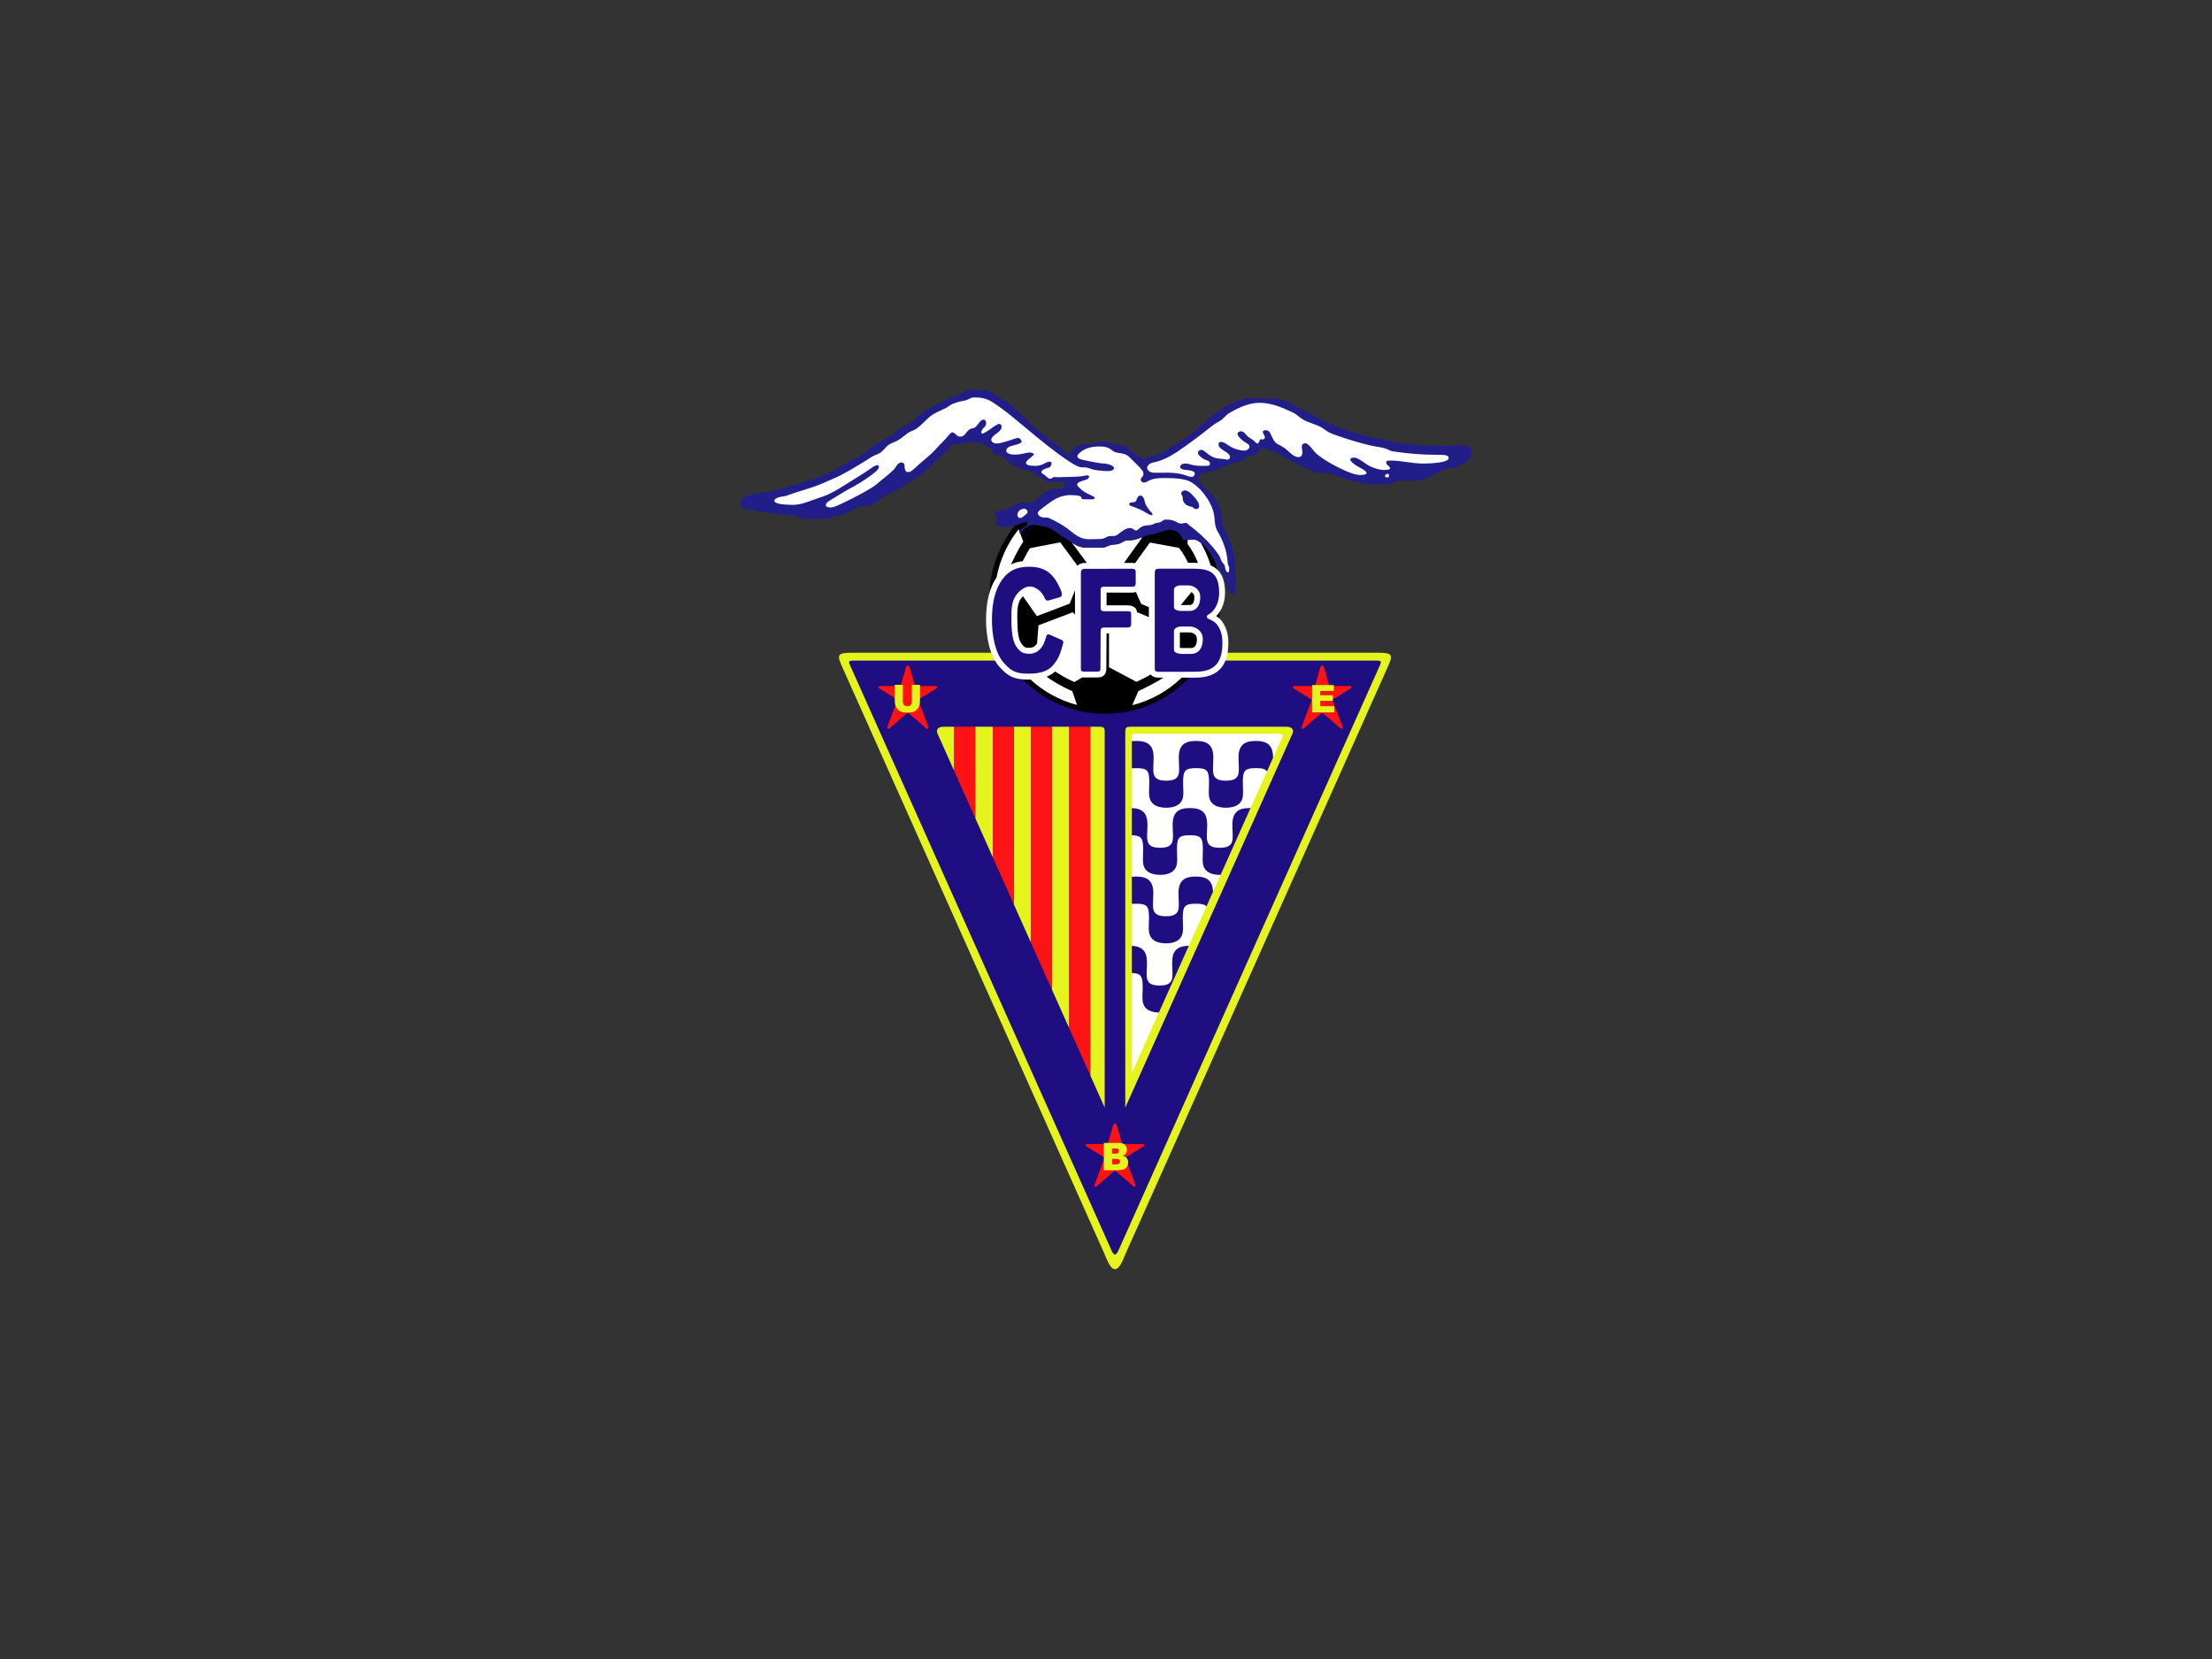<?xml version="1.0" encoding="UTF-8"?>
<svg xmlns="http://www.w3.org/2000/svg" xmlns:xlink="http://www.w3.org/1999/xlink" width="800pt" height="600pt" viewBox="0 0 800 600" version="1.1">
<rect x="0" y="0" width="800" height="600" fill="#333333" stroke="none"/>
<g id="surface1">
<path style=" stroke:none;fill-rule:nonzero;fill:rgb(90.234%,95.702%,11.401%);fill-opacity:1;" d="M 497.785 236.07 L 497.785 236.059 C 503.992 236.059 503.941 236.734 501.648 241.785 L 407.094 453.406 C 406.398 454.961 405.105 458.965 403.254 459.02 C 401.398 458.965 400.105 454.961 399.414 453.406 L 304.855 241.785 C 302.562 236.734 302.512 236.059 308.719 236.059 L 308.719 236.07 "/>
<path style=" stroke:none;fill-rule:nonzero;fill:rgb(12.206%,5.499%,50.584%);fill-opacity:1;" d="M 403.254 453.719 C 402.773 453.703 402.266 452.836 402.008 452.25 L 307.449 240.629 C 306.867 239.324 306.852 238.906 308.719 238.906 L 497.785 238.906 C 499.652 238.906 499.641 239.324 499.059 240.629 L 404.5 452.25 C 404.238 452.836 403.73 453.703 403.254 453.719 "/>
<path style=" stroke:none;fill-rule:nonzero;fill:rgb(0%,0%,0%);fill-opacity:1;" d="M 399.676 174.414 C 411.227 174.414 421.691 179.105 429.27 186.688 C 436.844 194.27 441.527 204.734 441.527 216.289 C 441.527 227.844 436.844 238.312 429.27 245.891 C 421.691 253.469 411.227 258.16 399.676 258.16 C 388.125 258.16 377.66 253.469 370.082 245.891 C 362.508 238.312 357.82 227.844 357.82 216.289 C 357.82 204.734 362.508 194.27 370.082 186.688 C 377.66 179.105 388.125 174.414 399.676 174.414 "/>
<path style=" stroke:none;fill-rule:nonzero;fill:rgb(100%,100%,100%);fill-opacity:1;" d="M 432.887 231.184 C 432.883 232.305 432.652 233.184 432.219 233.73 C 431.902 234.133 431.398 234.363 430.719 234.363 L 430.719 234.371 L 430.699 234.371 C 430.574 234.367 430.074 234.367 429.504 234.367 C 425.387 234.363 429.262 234.355 427.43 234.355 C 427.223 234.355 426.953 234.344 426.715 234.301 L 426.715 228.766 C 426.801 228.734 426.879 228.723 426.934 228.723 L 426.934 228.711 L 430.289 228.711 L 430.289 228.723 C 430.879 228.723 431.551 228.934 432.078 229.363 C 432.543 229.742 432.879 230.328 432.879 231.137 L 432.887 231.137 Z M 411.371 221.43 L 411.223 221.773 C 411.203 220.684 410.98 219.965 409.801 219.344 C 409.195 219.023 408.449 218.926 407.207 218.926 L 400.367 218.922 L 400.367 218.914 C 400.344 218.914 400.285 218.918 400.199 218.922 L 400.199 214.324 L 409.234 214.328 C 409.871 214.328 410.391 214.262 410.836 214.117 L 412.695 218.355 L 412.684 218.387 L 415.504 219.582 L 415.504 223.184 Z M 387.98 221.441 L 375.582 226.152 L 375.062 232.738 C 374.938 232.906 374.805 233.078 374.641 233.262 C 374.305 233.645 373.945 233.902 373.562 234.062 C 373.168 234.23 372.711 234.301 372.195 234.301 C 371.5 234.301 370.992 234.215 370.609 234.004 C 370.188 233.766 369.777 233.316 369.305 232.609 C 368.816 231.871 368.484 230.812 368.266 229.438 C 368.02 227.914 367.926 226.004 367.926 223.727 L 367.918 223.727 L 367.918 223.43 C 367.914 220.992 367.91 218.148 369.336 216.363 C 369.531 216.121 369.746 215.875 369.973 215.641 L 375.004 222.828 L 386.859 218.324 L 388.777 213.504 L 388.777 222.281 Z M 429.785 213.84 L 429.785 213.852 Z M 431.273 214.398 C 431.676 214.734 431.965 215.25 431.965 215.957 L 431.953 215.957 L 431.965 215.957 L 431.965 216 C 431.957 217.023 431.762 217.816 431.387 218.305 C 431.133 218.629 430.727 218.816 430.176 218.816 L 430.176 218.824 L 430.148 218.824 C 430.023 218.824 429.578 218.824 429.07 218.82 L 427.18 218.82 L 427.18 218.812 C 427.141 218.812 427.094 218.809 427.051 218.809 L 430.891 214.145 C 431.023 214.215 431.152 214.301 431.273 214.398 M 443.824 228.75 C 443.535 227.609 443.094 226.543 442.504 225.555 C 441.867 224.484 441.172 223.75 440.332 223.145 C 440.172 223.027 440.008 222.922 439.84 222.816 C 440.613 222.062 441.234 221.184 441.719 220.238 C 442.66 218.395 443.062 216.289 443.055 214.359 C 443.035 210.086 441.969 207.398 439.895 205.699 C 439.285 205.203 438.605 204.82 437.867 204.512 C 436.977 201.621 435.77 198.867 434.281 196.297 C 433.914 196.016 433.531 195.754 433.133 195.52 C 432.055 194.895 430.875 195.145 429.527 195.281 L 429.477 196.707 C 430.234 197.719 430.93 198.797 431.559 199.934 C 432.191 201.078 432.762 202.297 433.273 203.586 C 432.738 203.555 432.191 203.535 431.617 203.535 L 429.656 203.535 C 429.344 202.844 429.008 202.176 428.652 201.531 C 427.977 200.309 427.227 199.18 426.406 198.145 L 415.879 196.207 L 410.5 203.699 C 410.16 203.621 409.777 203.574 409.336 203.574 L 406.512 203.578 L 413.078 194.43 L 413.043 194.293 C 411.492 194.879 410.027 195.469 408.297 195.406 C 405.828 195.316 406.102 196.836 402.875 196.938 C 400.953 197 400.105 198.02 398.82 198.02 C 393.887 198.012 393.07 198.266 391.262 197.906 C 390.074 197.672 389.133 197.18 387.637 196.238 L 393.059 203.578 L 392.57 203.578 C 391.219 203.582 390.336 203.926 389.703 204.613 L 383.449 196.141 L 372.469 198.266 C 371.613 199.672 370.82 201.102 370.078 202.562 C 370.008 202.695 369.945 202.828 369.879 202.961 C 368.438 203.129 367.098 203.469 365.84 204.039 C 365.773 204.07 365.711 204.105 365.641 204.137 C 366.109 203.098 366.602 202.07 367.117 201.055 C 368.008 199.309 368.988 197.57 370.074 195.836 L 368.938 192.828 C 368.758 192.852 368.711 192.66 368.77 192.391 L 368.402 191.41 C 364.445 196.383 361.652 202.316 360.422 208.805 C 359.184 210.637 358.25 212.781 357.617 215.238 C 356.945 217.871 356.613 220.832 356.613 224.109 C 356.613 227.156 356.938 230.746 357.859 234.051 C 358.621 236.789 359.801 239.344 361.551 241.273 C 363.234 243.129 364.613 244.242 366.277 244.922 C 367.93 245.59 369.68 245.77 372.145 245.77 C 372.332 245.77 372.512 245.766 372.691 245.762 C 377.398 250.078 383.145 253.285 389.512 254.957 L 387.797 249.949 C 386.094 249.242 384.316 248.348 382.566 247.336 C 381.176 246.535 379.812 245.656 378.508 244.746 C 379.699 244.277 380.723 243.652 381.609 242.855 C 382.465 243.418 383.336 243.961 384.215 244.469 C 385.66 245.305 387.121 246.051 388.547 246.664 L 391.41 245.008 C 391.637 245.02 391.875 245.027 392.141 245.027 L 392.141 245.02 L 396.785 245.02 L 396.785 245.027 C 398.125 245.027 398.898 244.762 399.547 243.871 C 400.094 243.121 400.113 242.488 400.121 241.469 L 400.191 229.074 L 401.086 229.078 L 401.086 241.32 L 411.023 246.598 C 412.504 245.906 413.969 245.168 415.418 244.379 C 415.676 244.238 415.93 244.094 416.188 243.949 C 416.234 244.008 416.277 244.062 416.328 244.117 C 416.977 244.805 417.801 245.086 419.086 245.086 L 420.797 245.086 C 419.551 245.852 418.285 246.59 417 247.285 C 415.262 248.23 413.496 249.113 411.707 249.93 L 409.496 255.047 C 416.332 253.316 422.465 249.828 427.387 245.086 L 432.266 245.086 C 436.637 245.082 439.617 243.914 441.578 241.637 C 443.484 239.422 444.246 236.305 444.246 232.309 C 444.246 231.055 444.105 229.867 443.824 228.75 "/>
<path style=" stroke:none;fill-rule:nonzero;fill:rgb(13.306%,11.792%,53.709%);fill-opacity:1;" d="M 381.406 160.441 C 378.926 158.562 375.883 156.074 373.277 153.832 C 371.523 152.316 370.523 150.902 369.516 150.012 C 368.012 148.684 366.352 147.039 364.906 145.883 C 363.512 144.758 361.688 143.867 360.254 143.105 C 359.348 142.621 358.516 141.812 357.648 141.383 C 356.961 141.039 355.73 141.004 353.93 141 C 352.832 140.996 351.414 140.949 350.086 141.008 C 348.992 141.055 347.715 142.965 346.285 143.078 C 345.273 143.16 343.75 143.66 342.719 144.227 C 340.062 145.684 337.797 146.832 335.719 147.871 C 331.711 149.875 330.914 152.645 327.215 153.957 C 325.199 154.672 323.816 156.559 322.66 157.352 C 321.395 158.223 320.551 158.348 318.062 160.047 C 318 160.086 316.547 160.469 315.086 161.48 C 314.18 162.109 314.168 162.816 313.031 163.641 C 311.324 164.879 309.277 165.68 307.801 166.504 C 305.715 167.664 304.203 168.746 301.59 170.191 C 299.109 171.555 296.266 172.699 292.672 173.695 C 289.07 174.688 284.195 176.902 275.656 178.191 C 274.09 178.43 271.059 178.594 268.777 180.051 C 267.695 180.742 267.34 182.672 268.598 183.75 C 269.039 184.133 269.324 184.359 271.344 184.336 C 273.746 184.312 273.918 185.188 276.828 185.336 C 279.781 185.484 281.695 186.246 285.844 186.328 C 288.23 186.375 289.023 187.719 292.363 187.641 C 295.164 187.574 298.539 187.844 300.867 187.195 C 303.031 186.598 304.965 186.156 306.613 185.383 C 308.367 184.562 310.797 183.055 311.547 183.043 C 311.66 183.043 312.129 183.238 312.555 183.238 C 315.156 183.238 317.078 181.316 319.758 179.516 C 321.543 178.312 324.086 177.574 325.957 176.328 C 328.977 174.316 331.254 173.184 333.719 171.105 C 334.738 170.246 336.09 169.328 336.848 168.41 C 338.621 166.273 340.551 164.629 342.164 163.281 C 343.828 161.895 342.887 160.586 344.879 160.586 C 345.555 160.586 345.633 160.898 346.262 160.887 C 347.633 160.859 348.258 159.938 350.109 159.938 C 353.004 159.934 355.625 160.062 357.297 161.656 C 357.926 162.258 358.707 161.516 358.883 162.988 C 358.898 163.121 358.93 163.605 359.5 164.105 C 360.113 164.648 361.492 164.203 362.977 165.547 C 365.266 167.613 368.793 169.742 370.68 170.02 C 372.582 170.297 373.035 170.332 375.016 172.051 C 375.711 172.656 376.703 172.391 377.695 173.586 C 378.82 174.941 380.086 174.23 383.078 174.328 C 383.902 174.355 385.266 174.145 385.18 175.027 C 385.145 175.379 385.012 176.633 382.484 176.707 C 380.477 176.766 379.609 176.945 377.84 178.219 C 377.082 178.766 376.223 179.48 375.516 180.07 C 374.078 181.262 373.043 182.004 371.957 182.027 C 371.41 182.035 370.656 181.699 370.098 181.695 C 367.59 181.68 363.672 184.781 361.953 184.781 C 359.848 184.781 359.766 185.508 359.766 185.738 C 359.762 186.227 360.52 186.348 360.52 187.18 C 360.52 187.785 360.047 188.082 360.039 188.57 C 360.012 190.105 361.434 190.59 363.062 190.59 C 365.094 190.59 366.754 190.262 368.863 189.449 C 370.129 188.965 370.879 188.621 371.223 188.707 C 371.625 188.805 371.688 189.543 371.168 190.164 C 370.836 190.559 370.133 190.754 369.543 191.199 C 368.523 191.973 368.316 193.961 369.91 191.973 C 370.285 191.508 371.188 190.699 371.672 190.438 C 373.207 189.598 374.41 189.812 376.996 190.281 C 380.781 190.969 381.996 192.641 383.633 193.672 C 387.969 196.398 389.273 197.516 391.262 197.906 C 393.07 198.266 393.887 198.008 398.82 198.02 C 400.105 198.02 400.953 197 402.875 196.938 C 406.102 196.836 405.828 195.316 408.297 195.406 C 411.184 195.508 413.34 193.797 416.367 193.324 C 419.223 192.875 421.281 191.617 422.766 191.617 C 427.656 191.613 426.863 195.395 428.66 195.34 C 430.383 195.289 431.828 194.762 433.133 195.523 C 435.422 196.855 437.09 198.969 438.676 201.941 C 440.168 204.73 441.684 206.816 443.059 209.824 C 443.641 211.105 444.086 213.117 444.508 213.75 C 445.559 215.316 446.336 215.406 446.688 213.934 C 447.113 212.156 446.781 208.668 446.781 205.762 C 446.781 200.902 445.688 196.633 442.289 190.121 C 441.613 188.82 441.879 187.664 441.781 186.191 C 441.699 184.969 441 183.484 440.645 182.527 C 439.527 179.523 436.035 176.578 434.355 174.926 C 433.895 174.469 433.406 174.078 433.418 173.395 C 433.445 171.664 435.047 170.969 437.016 170.715 C 438.727 170.496 439.973 170.004 441.109 169.547 C 442.055 169.172 443.469 168.34 445.031 167.816 C 446.102 167.453 447.254 167.445 448.32 167.008 C 449.43 166.547 450.277 165.66 451.156 165.191 C 451.844 164.824 452.762 164.973 453.258 164.77 C 455.863 163.691 455.066 162.176 456.941 162.113 C 458.805 162.051 458.094 162.965 459.281 163.129 C 459.762 163.195 460.07 162.934 460.602 162.934 C 461.5 162.934 462.098 164.43 462.914 164.656 C 464.121 164.992 467.641 167.402 471.141 168.91 C 474.465 170.344 475.602 171.062 478.074 171.062 C 481.324 171.062 483.523 172.355 487.164 173.363 C 489.93 174.133 493.547 175.203 498.055 175.316 C 505.965 175.508 501.781 173.676 509.117 173.848 C 513.176 173.941 515.586 173.809 520.406 170.684 C 523.715 168.539 525.434 169.664 527.008 168.797 C 530.406 166.922 532.191 166.656 532.199 163.359 C 532.203 162.297 532.43 161.02 528.043 161.156 C 521.652 161.359 513.465 161.301 506.816 160.375 C 504.148 160 501.852 159.176 499.426 158.797 C 493.523 157.875 488.672 156.27 483.91 154.316 C 482.355 153.68 480.531 153.18 479.121 152.523 C 477.062 151.562 475.785 150.449 473.574 149.344 C 471.715 148.414 469.191 147.223 467.223 146.199 C 465.508 145.309 464.23 144.234 461.012 144.176 C 459.027 144.137 454.332 143.957 451.465 143.996 C 448.281 144.043 446.566 145.789 444.309 146.367 C 443.301 146.625 442.129 147.816 440.977 148.539 C 439.031 149.758 436.766 151.91 434.535 153.809 C 431.613 156.301 429.199 158.375 425.273 160.578 C 422.633 162.059 419.195 164.797 417.383 164.941 C 415.961 165.055 414.824 165.844 413.691 165.824 C 412.594 165.805 412.109 165.258 410.07 164.02 C 408.195 162.883 408.277 161.098 405.641 161.059 C 402.559 161.012 401.805 159.652 398.473 159.652 C 397.051 159.652 395.988 160.711 393.777 160.59 C 391.711 160.473 389.273 160.551 387.41 163.457 C 386.652 164.637 385.719 164.137 384.723 163.23 C 384.141 162.703 383.949 162.066 383.402 161.605 C 382.891 161.172 382.023 160.91 381.406 160.441 "/>
<path style=" stroke:none;fill-rule:nonzero;fill:rgb(100%,100%,100%);fill-opacity:1;" d="M 433.191 183.988 L 433.258 183.957 C 433.594 183.777 433.695 183.383 433.68 182.957 C 433.664 182.586 433.555 182.18 433.445 181.914 C 433.422 181.852 433.395 181.797 433.367 181.746 C 432.715 180.547 432.164 179.973 431.426 179.211 L 431.07 178.84 C 430.445 178.184 429.828 177.727 429.27 177.508 C 428.672 177.273 428.137 177.301 427.711 177.621 C 426.91 178.215 427.164 178.625 427.465 179.105 C 427.59 179.305 427.719 179.523 427.719 179.766 C 427.719 180.438 427.773 180.879 427.945 181.27 C 428.117 181.664 428.395 181.988 428.844 182.438 C 429.004 182.594 429.293 182.766 429.73 182.934 C 430.113 183.078 430.609 183.23 431.23 183.379 C 431.328 183.402 431.441 183.508 431.562 183.621 C 431.918 183.957 432.336 184.348 433.191 183.988 Z M 409.355 183.109 C 409.887 183.277 410.352 183.465 410.93 183.695 C 411.27 183.832 411.645 183.984 412.055 184.141 C 412.77 184.414 413.855 184.988 414.73 185.578 C 415.777 186.277 417.617 186.887 416.477 185.367 C 415.953 184.871 415.562 184.312 415.051 183.609 C 414.547 182.914 414.141 182.145 414.012 181.359 C 413.93 180.855 413.746 180.301 413.48 179.895 C 413.234 179.523 412.918 179.27 412.527 179.242 C 411.672 179.191 411.434 179.797 411.176 180.445 C 410.961 181.008 410.719 181.609 409.914 181.617 C 409.34 181.625 408.891 181.73 408.648 181.891 C 408.516 181.977 408.426 182.086 408.395 182.211 C 408.355 182.348 408.383 182.488 408.488 182.625 C 408.621 182.797 408.898 182.969 409.355 183.109 Z M 413.535 171.445 C 413.504 171.91 413.27 172.383 412.797 172.852 C 412.59 173.055 412.523 173.359 412.59 173.652 C 412.625 173.82 412.699 173.98 412.812 174.117 C 412.93 174.254 413.086 174.367 413.277 174.438 C 413.727 174.598 414.379 174.531 415.219 174.004 C 415.973 173.539 416.855 173.258 417.824 173.094 C 418.777 172.934 419.82 172.887 420.91 172.887 C 422.711 172.887 424.602 172.922 426.316 173.117 C 428.059 173.32 429.629 173.691 430.773 174.367 C 432.371 175.309 433.934 176.723 435.145 178.258 C 436.348 179.781 437.277 181.137 438.172 183.18 C 439.008 185.078 439.199 186.688 439.312 188.094 C 439.418 189.438 439.52 190.707 440.344 192.141 C 441.301 193.797 442.137 195.488 442.773 197.336 C 443.414 199.184 443.852 201.184 444.004 203.453 C 444.051 204.188 444.16 204.367 444.262 204.539 C 444.398 204.762 444.523 204.973 444.562 205.75 C 444.59 206.309 444.516 206.652 444.387 206.82 C 444.27 206.973 444.121 207.02 443.953 206.977 C 443.836 206.945 443.719 206.863 443.613 206.734 C 443.344 206.414 443.074 205.723 443.027 204.914 C 443.004 204.52 442.703 204.145 442.379 203.738 C 442.035 203.309 441.664 202.848 441.512 202.25 C 441.406 201.832 441.242 201.465 440.996 201.051 C 440.742 200.625 440.398 200.145 439.93 199.512 C 438.965 198.203 437.828 196.91 436.707 195.742 C 435.219 194.195 433.758 192.875 432.734 192.035 C 432.367 191.73 431.965 191.414 431.562 191.098 C 430.828 190.516 430.074 189.922 429.5 189.398 C 429.059 188.992 428.672 189.09 428.211 189.203 C 427.547 189.367 426.754 189.566 425.523 188.805 C 425.012 188.488 424.473 188.277 423.91 188.141 C 423.34 188 422.746 187.934 422.141 187.91 C 421.066 187.867 420.609 188.203 420.203 188.504 C 419.84 188.773 419.512 189.016 418.902 189.027 C 418.238 189.039 417.895 189.207 417.504 189.395 C 416.984 189.641 416.387 189.93 415.004 190.004 C 414.215 190.047 413.668 190.145 413.184 190.352 C 412.699 190.562 412.262 190.895 411.711 191.41 C 410.91 192.148 410.535 191.863 410.02 191.473 C 409.734 191.254 409.391 190.992 408.84 190.965 C 407.41 190.887 405.953 192.004 404.617 193.023 C 404.43 193.164 404.242 193.309 404.039 193.461 C 403.465 193.887 402.902 193.879 402.082 193.863 L 401.844 193.859 C 400.941 193.848 400.484 194.086 400.004 194.34 C 399.434 194.637 398.832 194.953 397.539 194.957 C 396.801 194.957 396.148 194.977 395.562 194.996 C 392.137 195.094 390.82 195.133 386.414 191.422 C 385.84 190.938 384.656 190.148 383.266 189.34 C 382.078 188.648 380.746 187.949 379.52 187.414 C 378.855 187.125 378.48 187.141 377.906 187.16 L 377.738 187.164 C 377.164 187.184 376.547 187.008 376.09 186.715 C 375.84 186.551 375.637 186.348 375.512 186.121 C 375.375 185.879 375.332 185.605 375.414 185.32 C 375.492 185.062 375.676 184.797 376 184.547 L 376.449 184.191 C 377.812 183.117 379.715 181.621 381.691 180.469 C 382.469 180.02 383.48 179.641 384.508 179.391 C 385.535 179.141 386.586 179.012 387.449 179.066 C 387.676 179.078 387.895 179.09 388.117 179.098 C 389.551 179.156 391.129 179.223 391.16 180.195 C 391.172 180.578 391.926 180.578 392.707 180.574 C 392.898 180.574 393.094 180.574 393.277 180.578 L 393.426 180.582 C 393.98 180.598 394.504 180.613 394.938 180.578 C 395.555 180.535 395.965 180.395 395.934 180 C 395.914 179.758 395.188 179.41 394.258 178.973 C 393.027 178.391 391.48 177.656 390.562 176.543 C 390.48 176.445 390.355 176.336 390.227 176.223 C 389.98 176.012 389.727 175.785 389.621 175.512 C 389.445 175.043 389.699 174.551 391.09 174.027 C 391.438 173.895 391.773 173.801 392.094 173.707 C 393.059 173.434 393.871 173.199 393.875 172.301 C 393.879 172.145 393.816 172.023 393.629 171.969 C 393.352 171.887 392.859 171.91 392.039 172.094 C 390.703 172.395 388.684 172.441 385.953 172.508 L 385.59 172.516 C 385.297 172.52 384.98 172.531 384.66 172.543 C 383.559 172.582 382.359 172.621 381.188 172.531 C 380.93 172.512 380.84 172.609 380.738 172.715 C 380.551 172.91 380.344 173.129 379.734 173.141 C 379.297 173.148 378.77 172.664 378.301 172.223 C 378.035 171.98 377.789 171.75 377.629 171.672 C 376.656 171.184 376.441 170.703 376.906 170.195 C 377.262 169.805 378.145 169.43 379.496 169.047 C 379.797 168.961 380.141 168.414 380.254 167.883 C 380.293 167.695 380.301 167.512 380.262 167.355 C 380.23 167.227 380.16 167.117 380.047 167.051 C 379.77 166.891 379.227 166.922 378.301 167.324 L 378.199 167.383 C 377.738 167.664 376.277 168.555 374.254 168.484 C 373.383 168.457 372.367 168.414 371.754 168.172 C 370.977 167.863 370.734 167.324 371.742 166.352 C 372.164 165.945 372.594 165.594 372.965 165.289 C 373.555 164.805 373.984 164.449 373.969 164.277 C 373.957 164.172 373.77 164.035 373.52 163.91 C 373.199 163.754 372.797 163.645 372.488 163.645 C 372.008 163.641 371.449 163.762 370.781 163.91 C 369.77 164.137 368.512 164.41 366.848 164.41 C 365.574 164.41 364.738 164.137 364.309 163.746 C 364.086 163.547 363.965 163.316 363.93 163.07 C 363.898 162.824 363.965 162.574 364.113 162.336 C 364.402 161.879 365.039 161.461 365.973 161.234 C 367.508 160.859 368.641 160.559 369.176 160.16 C 369.609 159.844 369.578 159.414 368.941 158.719 C 368.406 158.133 367.664 158.402 366.477 158.828 C 365.945 159.023 365.328 159.246 364.613 159.438 C 364.398 159.496 364.137 159.578 363.844 159.668 C 362.305 160.148 359.977 160.875 358.926 159.887 C 358.672 159.645 358.379 159.316 358.547 158.754 C 358.688 158.273 359.211 157.629 360.512 156.723 C 361.277 156.188 361.797 155.637 362.059 155.113 C 362.312 154.613 362.324 154.141 362.098 153.75 C 361.91 153.43 361.66 153.289 361.328 153.324 C 360.934 153.367 360.422 153.621 359.77 154.074 C 358.781 154.766 357.965 155.328 357.305 155.762 C 356.645 156.195 356.137 156.504 355.777 156.672 C 355.547 156.781 355.352 156.809 355.203 156.766 C 355.047 156.719 354.945 156.609 354.902 156.445 C 354.871 156.328 354.879 156.188 354.926 156.027 C 355.039 155.613 355.43 155.008 356.109 154.387 L 356.117 154.383 C 356.344 154.168 356.547 153.746 356.617 153.289 C 356.688 152.84 356.621 152.367 356.324 152.039 L 356.316 152.027 C 356.285 151.996 356.254 151.969 356.227 151.941 C 356.027 151.785 355.781 151.727 355.523 151.762 C 355.246 151.801 354.961 151.945 354.691 152.191 C 354.621 152.262 354.547 152.34 354.48 152.422 C 354.305 152.637 354.125 152.875 353.945 153.113 C 353.312 153.949 352.707 154.746 352.07 154.828 C 351.457 154.906 351.004 155.051 350.562 155.363 C 350.105 155.684 349.652 156.191 349.055 156.992 C 348.969 157.102 348.879 157.207 348.777 157.305 C 348.453 157.617 348.035 157.852 347.562 157.906 C 347.09 157.961 346.566 157.836 346.031 157.434 C 345.887 157.324 345.746 157.199 345.602 157.051 C 344.758 156.18 344.309 156.16 343.625 156.824 C 343.289 157.148 342.902 157.609 342.414 158.199 L 342.316 158.316 C 341.859 158.867 341.234 159.496 340.582 160.164 C 339.922 160.836 339.23 161.539 338.633 162.23 C 337.324 163.75 335.535 165.254 333.945 166.59 C 333.047 167.344 332.211 168.047 331.57 168.66 C 330.867 169.336 330.293 169.863 329.785 170.219 C 329.246 170.598 328.777 170.781 328.316 170.742 C 327.828 170.699 327.527 170.402 327.355 169.926 C 327.199 169.512 327.145 168.957 327.129 168.32 C 327.121 168.023 327.008 167.754 326.816 167.559 C 326.668 167.402 326.473 167.293 326.246 167.25 C 326.012 167.207 325.746 167.234 325.465 167.352 C 324.961 167.562 324.406 168.066 323.902 168.984 C 323.344 169.992 320.961 171.91 318.938 173.531 C 318.023 174.266 317.18 174.941 316.637 175.43 C 316.098 175.914 314.203 177.074 311.754 178.418 C 309.645 179.578 307.113 180.879 304.676 182 C 304.422 182.121 304.137 182.254 303.863 182.387 C 302.605 182.984 301.559 183.48 300.496 183.523 C 299.926 183.543 299.418 183.473 299.09 183.301 C 298.883 183.191 298.742 183.047 298.68 182.859 C 298.617 182.672 298.645 182.457 298.773 182.223 C 298.973 181.867 299.438 181.434 300.273 180.922 C 302.434 179.59 303.922 178.676 305.184 177.93 C 306.461 177.176 307.535 176.578 308.859 175.879 C 310.051 175.254 311.93 174.086 313.652 172.895 C 315.121 171.883 316.48 170.852 317.203 170.121 C 317.613 169.707 317.859 169.156 317.852 168.73 C 317.852 168.586 317.816 168.461 317.746 168.371 C 317.684 168.289 317.578 168.234 317.438 168.223 C 317.016 168.18 316.312 168.434 315.254 169.191 C 313.383 170.535 311.855 171.48 310.102 172.566 C 309.566 172.898 309.008 173.242 308.383 173.637 L 307.188 174.395 C 304.969 175.805 302.363 177.465 299.895 178.637 C 298.559 179.273 296.938 179.824 295.352 180.363 C 294.77 180.562 294.191 180.758 293.629 180.961 L 293.121 181.141 C 291.031 181.891 289.109 182.582 286.672 182.582 C 283.426 182.582 281.539 182.262 280.699 181.836 C 280.324 181.645 280.125 181.418 280.078 181.176 C 280.027 180.91 280.152 180.66 280.434 180.434 C 280.93 180.035 281.996 179.68 283.43 179.504 C 284.27 179.398 284.895 179.152 285.594 178.879 C 286 178.719 286.434 178.547 286.961 178.383 L 288.16 178.016 C 290.711 177.227 293.754 176.289 296.359 175.285 C 297.465 174.859 298.406 174.434 299.348 174.004 C 300.105 173.66 300.859 173.32 301.703 172.977 C 303.215 172.359 305.285 171.27 307.656 169.898 C 310.031 168.527 312.719 166.871 315.461 165.129 C 315.918 164.84 316.402 164.648 316.895 164.457 C 317.465 164.234 318.039 164.012 318.566 163.613 C 319.039 163.266 319.484 162.77 319.922 162.285 C 320.414 161.746 320.891 161.219 321.395 160.887 C 322.109 160.418 322.754 160.156 323.363 159.91 C 323.828 159.727 324.277 159.543 324.715 159.285 C 325.645 158.73 326.527 158.027 327.262 157.441 C 327.664 157.121 328.027 156.832 328.328 156.621 C 328.828 156.273 329.387 156.035 329.938 155.801 C 330.43 155.594 330.914 155.387 331.324 155.109 C 332.465 154.348 333.395 153.438 334.32 152.527 C 335.277 151.59 336.23 150.652 337.41 149.883 C 338.105 149.426 339.164 148.941 340.23 148.449 C 340.902 148.141 341.578 147.832 342.172 147.523 C 342.621 147.289 342.945 147.059 343.254 146.836 C 343.652 146.551 344.027 146.281 344.605 146.047 C 345.18 145.812 345.738 145.613 346.258 145.461 C 346.789 145.301 347.285 145.184 347.723 145.117 C 349.352 144.859 350.035 144.504 350.574 144.227 C 351.07 143.969 351.453 143.77 352.27 143.746 C 356.52 143.637 358.27 144.891 361.273 147.039 L 361.828 147.438 C 364.484 149.328 367.555 151.891 370.902 154.688 C 375.762 158.742 381.215 163.297 386.82 166.98 C 389.98 169.059 390.879 169.047 391.84 169.031 C 392.504 169.02 393.195 169.012 394.559 169.578 C 395.094 169.805 395.965 169.984 396.969 170.117 C 398.121 170.27 399.438 170.355 400.594 170.375 C 401.66 170.391 402.406 170.121 402.738 169.742 C 402.863 169.602 402.926 169.445 402.914 169.285 C 402.898 169.117 402.805 168.934 402.621 168.754 C 402.02 168.152 400.551 167.621 397.969 167.535 C 397.863 167.531 396.508 167.297 395.203 167.055 C 394.297 166.887 393.414 166.711 392.984 166.609 C 392.773 166.555 392.531 166.508 392.277 166.453 C 391.34 166.266 390.258 166.043 389.848 165.531 C 389.48 165.078 389.59 164.48 390.621 163.648 C 391.691 162.789 392.816 162.219 394.07 161.883 C 395.312 161.547 396.676 161.434 398.219 161.488 C 400.48 161.566 401.309 162.191 402.094 162.785 C 402.602 163.168 403.094 163.539 403.996 163.715 C 404.301 163.773 404.609 163.82 404.914 163.867 C 406.184 164.059 407.367 164.234 408.512 165.383 C 408.957 165.824 409.355 166.211 409.754 166.598 C 410.895 167.703 412.023 168.805 412.996 169.988 C 413.367 170.445 413.57 170.934 413.535 171.445 Z M 368.004 186.535 C 367.883 186.035 368.023 185.363 368.523 184.809 C 368.68 184.637 368.887 184.473 369.117 184.34 C 369.438 184.156 369.812 184.023 370.172 183.996 C 370.555 183.965 370.93 184.055 371.223 184.32 C 371.316 184.406 371.402 184.512 371.48 184.641 C 371.91 185.383 371.344 185.809 370.773 186.234 C 370.605 186.359 370.441 186.484 370.316 186.609 C 369.723 187.207 369.191 187.391 368.785 187.32 C 368.578 187.285 368.41 187.188 368.273 187.043 C 368.145 186.91 368.055 186.734 368.004 186.535 M 417.062 167.27 C 416.578 167.355 415.969 167.633 415.523 168.016 C 415.141 168.348 414.871 168.766 414.875 169.227 C 414.879 169.664 415.164 170.164 415.734 170.516 C 416.172 170.789 416.781 170.977 417.555 170.98 C 418.387 170.98 419.137 170.969 419.852 170.961 C 421.754 170.93 423.402 170.902 425.602 171.164 C 425.98 171.211 426.613 171.312 427.301 171.473 C 427.797 171.59 428.32 171.738 428.789 171.91 C 429.5 172.176 430.164 172.406 430.703 172.453 C 431.328 172.508 431.801 172.336 432.02 171.746 C 432.297 171.016 431.926 170.602 431.25 170.352 C 430.672 170.137 429.859 170.055 429.07 169.973 C 428.785 169.945 428.5 169.914 428.242 169.883 C 427.539 169.793 427.098 169.512 426.906 169.18 C 426.828 169.035 426.789 168.887 426.801 168.738 C 426.812 168.59 426.871 168.438 426.977 168.301 C 427.242 167.941 427.801 167.664 428.656 167.645 C 429.363 167.629 429.789 167.758 430.32 167.918 C 430.832 168.07 431.434 168.254 432.449 168.375 C 433.75 168.527 435.656 168.48 436.516 168.457 C 436.676 168.453 436.797 168.449 436.898 168.449 C 437.141 168.449 437.344 168.32 437.469 168.117 C 437.543 168 437.59 167.859 437.598 167.707 C 437.605 167.559 437.578 167.402 437.508 167.246 C 437.359 166.922 437.016 166.605 436.387 166.449 C 435.66 166.273 434.664 165.695 433.984 165.012 C 433.727 164.75 433.516 164.48 433.387 164.215 C 433.27 163.969 433.227 163.73 433.277 163.516 C 433.312 163.383 433.387 163.25 433.508 163.129 C 434.434 162.207 435.215 162.84 436.262 163.695 C 436.789 164.129 437.383 164.613 438.09 165.004 C 439.43 165.738 440.23 165.805 441.301 165.887 C 441.961 165.941 442.727 166 443.789 166.238 C 443.977 166.281 444.262 166.211 444.48 166.035 C 444.613 165.93 444.73 165.785 444.797 165.613 C 444.859 165.434 444.879 165.227 444.809 164.988 C 444.688 164.57 444.297 164.059 443.402 163.48 L 443.121 163.301 C 442.062 162.621 440.875 161.863 440.777 161.203 C 440.73 160.891 440.695 160.52 440.805 160.242 C 440.902 160.004 441.141 159.828 441.645 159.828 C 442.461 159.836 443.105 160.273 443.914 160.816 C 445.113 161.625 446.637 162.652 449.547 162.953 C 450.309 163.031 450.938 162.836 451.344 162.512 C 451.551 162.352 451.703 162.152 451.793 161.945 C 451.883 161.723 451.906 161.488 451.844 161.258 C 451.766 160.957 451.547 160.676 451.16 160.461 C 449.895 159.758 448.711 158.84 448.051 157.988 C 447.824 157.695 447.664 157.414 447.59 157.16 C 447.523 156.938 447.531 156.738 447.621 156.57 C 447.664 156.492 447.73 156.418 447.82 156.348 C 448.008 156.203 448.363 155.957 448.836 155.969 C 449.324 155.984 449.949 156.27 450.68 157.215 C 451.199 157.887 451.816 158.273 452.434 158.66 C 452.961 158.988 453.492 159.32 453.938 159.832 C 454.48 160.453 454.809 160.508 455.07 160.277 C 455.227 160.145 455.309 159.914 455.398 159.66 C 455.562 159.215 455.762 158.652 456.504 158.891 C 456.609 158.926 456.785 158.926 456.953 158.867 C 457.082 158.824 457.211 158.742 457.309 158.617 C 457.406 158.492 457.469 158.324 457.461 158.109 C 457.449 157.859 457.34 157.539 457.066 157.137 C 456.969 156.988 456.828 156.73 456.762 156.461 C 456.727 156.32 456.715 156.176 456.738 156.051 C 456.762 155.945 456.816 155.852 456.922 155.781 C 456.984 155.738 457.066 155.703 457.172 155.676 C 458.781 155.277 459.238 156.27 459.84 157.578 C 460.188 158.328 460.574 159.176 461.234 159.957 C 461.566 160.355 462.133 160.648 462.809 160.996 C 463.605 161.406 464.559 161.898 465.402 162.715 C 465.969 163.262 466.465 163.699 466.895 164.047 C 467.332 164.398 467.711 164.66 468.027 164.84 C 468.469 165.09 468.922 165.254 469.328 165.305 C 469.695 165.352 470.039 165.305 470.32 165.145 C 470.609 164.984 470.828 164.711 470.941 164.309 C 471.035 163.988 471.059 163.586 471 163.09 C 470.984 162.949 470.957 162.801 470.93 162.641 C 470.797 161.891 470.613 160.859 471.43 160.465 C 471.93 160.223 472.344 160.273 472.77 160.531 C 473.23 160.82 473.723 161.359 474.328 162.047 C 474.422 162.148 474.52 162.277 474.637 162.43 C 475.047 162.961 475.668 163.754 476.613 164.504 C 477.973 165.586 479.695 166.699 481.547 167.738 C 483.496 168.84 485.594 169.855 487.547 170.66 C 488.477 171.043 489.277 171.32 490.008 171.508 C 490.742 171.691 491.402 171.781 492.051 171.781 C 493.637 171.781 494.203 171.48 494.203 171.043 C 494.203 170.383 492.609 169.547 491.664 169.051 L 491.555 168.992 C 490.98 168.691 490.285 168.254 489.688 167.805 C 489.191 167.426 488.773 167.051 488.574 166.75 C 488.449 166.562 488.379 166.387 488.367 166.23 C 488.355 166.137 488.371 166.051 488.41 165.973 C 488.449 165.891 488.52 165.816 488.613 165.75 C 488.809 165.621 489.109 165.531 489.523 165.496 C 490.086 165.449 490.719 165.66 491.441 166.051 C 492.191 166.453 493.035 167.051 494 167.746 C 494.77 168.305 495.992 168.906 497.289 169.344 C 498.414 169.727 499.605 169.98 500.605 169.973 C 501.559 169.965 502.215 169.891 502.504 169.695 C 502.926 169.402 502.812 169.008 502.047 168.445 C 501.758 168.23 501.578 168.035 501.48 167.832 C 501.383 167.633 501.352 167.406 501.355 167.141 C 501.359 166.918 501.434 166.785 501.594 166.715 C 501.82 166.613 502.199 166.586 502.754 166.574 C 504.633 166.535 506.648 166.812 508.695 167.094 C 510.742 167.379 512.816 167.664 514.848 167.645 C 515.047 167.645 515.234 167.641 515.422 167.637 C 518.09 167.59 520.176 167.371 521.598 167.062 C 523.129 166.727 523.938 166.242 523.938 165.695 L 523.938 165.688 C 523.926 165.156 523.766 164.84 522.961 164.664 C 522.289 164.52 521.09 164.477 518.965 164.473 C 516.52 164.469 514.047 164.355 511.539 164.152 C 509.031 163.945 506.488 163.645 503.887 163.258 C 503.113 163.141 502.758 162.965 502.332 162.75 C 501.633 162.398 500.758 161.961 497.848 161.535 C 496.344 161.316 493.879 160.727 491.078 159.926 C 488.34 159.148 485.285 158.176 482.504 157.164 C 480.699 156.512 479.965 155.98 479.215 155.434 C 478.461 154.887 477.691 154.328 475.867 153.637 C 475.523 153.508 475.172 153.379 474.812 153.25 C 473.508 152.773 472.195 152.301 471.109 151.641 C 470.602 151.332 470.152 150.973 469.703 150.613 C 469.055 150.098 468.402 149.574 467.559 149.176 C 465.531 148.227 463.629 147.371 461.711 146.746 C 459.773 146.117 457.816 145.723 455.68 145.688 C 453.879 145.66 452.023 146.035 450.145 146.699 C 448.277 147.363 446.387 148.316 444.504 149.445 C 443.918 149.801 443.398 150.312 442.879 150.828 C 442.508 151.199 442.129 151.574 441.734 151.879 C 441.312 152.203 440.852 152.453 440.383 152.715 C 439.84 153.008 439.289 153.312 438.746 153.746 C 437.199 154.984 435.645 156.203 434.051 157.426 C 432.465 158.637 430.828 159.852 429.102 161.09 C 427.074 162.539 425.105 163.902 423.117 164.996 C 421.141 166.082 419.148 166.902 417.062 167.27 M 500.965 172.348 C 500.82 172.133 500.832 171.887 501.141 171.68 C 501.34 171.547 501.59 171.398 501.809 171.371 C 502.129 171.336 502.367 171.48 502.367 172.016 C 502.367 172.516 502.047 172.695 501.695 172.695 C 501.555 172.695 501.41 172.66 501.285 172.605 C 501.152 172.547 501.035 172.453 500.965 172.348 "/>
<path style=" stroke:none;fill-rule:nonzero;fill:rgb(12.206%,5.499%,50.584%);fill-opacity:1;" d="M 430.688 236.496 C 430.371 236.496 427.758 236.492 427.43 236.492 C 426.48 236.492 424.578 236.23 424.578 234.988 L 424.578 228.207 C 424.578 227.18 426.148 226.586 426.934 226.586 L 430.289 226.586 C 432.344 226.586 435.016 228.07 435.016 231.137 C 435.016 234.395 433.484 236.512 430.688 236.496 M 424.578 213.227 C 424.578 212.27 426.008 211.715 426.727 211.715 C 427.004 211.715 429.527 211.715 429.785 211.715 C 431.656 211.715 434.09 213.098 434.09 215.957 C 434.09 218.992 432.699 220.965 430.148 220.949 C 429.859 220.949 427.477 220.945 427.176 220.945 C 426.312 220.945 424.578 220.703 424.578 219.547 Z M 440.676 226.648 C 439.723 225.051 438.656 224.484 436.91 223.742 C 436.473 223.555 436.328 222.668 436.801 222.418 C 439.801 220.82 440.938 217.371 440.926 214.359 C 440.898 207.234 437.699 205.672 431.617 205.672 L 419.242 205.672 C 417.996 205.672 417.637 206.039 417.637 207.172 L 417.637 241.594 C 417.637 242.605 417.801 242.961 419.086 242.961 L 432.266 242.953 C 439.656 242.953 442.113 239.297 442.113 232.305 C 442.113 230.141 441.633 228.254 440.676 226.648 "/>
<path style=" stroke:none;fill-rule:nonzero;fill:rgb(12.206%,5.499%,50.584%);fill-opacity:1;" d="M 383.855 231.402 L 379.914 229.652 C 379.098 229.289 378.672 229.297 378.441 230.039 C 377.688 232.52 377.359 233.402 376.234 234.672 C 375.105 235.945 373.766 236.438 372.195 236.438 C 370.078 236.438 368.855 235.789 367.527 233.785 C 366.203 231.785 365.789 228.441 365.789 223.723 C 365.789 220.879 365.715 217.48 367.664 215.035 C 368.77 213.652 370.441 212.113 372.566 212.113 C 374.398 212.113 376.914 213.844 377.879 216.43 C 378.16 217.176 378.812 217.305 379.281 217.164 L 383.422 215.938 C 384.516 215.613 383.875 213.891 383.512 213.062 C 381.223 207.895 378.496 204.969 372.145 204.969 C 368.059 204.969 364.977 206.141 362.477 209.574 C 359.965 213.012 358.746 217.898 358.746 224.109 C 358.746 229.305 359.73 236.102 363.129 239.848 C 366.035 243.055 367.754 243.633 372.145 243.633 C 376.445 243.633 379.145 242.633 380.977 240.461 C 382.68 238.434 383.539 236.469 384.516 232.617 C 384.715 231.828 384.211 231.559 383.855 231.402 "/>
<path style=" stroke:none;fill-rule:nonzero;fill:rgb(12.206%,5.499%,50.584%);fill-opacity:1;" d="M 409.336 205.703 L 392.57 205.711 C 391.023 205.711 390.914 206.34 390.914 207.641 L 390.914 241.414 C 390.914 242.473 390.875 242.895 392.141 242.895 L 396.785 242.895 C 397.965 242.895 397.984 242.637 397.992 241.461 L 398.062 228.734 C 398.074 227.004 398.414 226.945 399.754 226.949 L 407.707 226.953 C 408.898 226.953 409.102 226.41 409.102 225.586 L 409.102 221.961 C 409.102 221.219 408.957 221.055 407.207 221.055 L 400.367 221.051 C 399.562 221.051 398.062 221.297 398.062 220.082 L 398.062 213.262 C 398.062 212.23 398.691 212.195 399.895 212.195 L 409.234 212.199 C 410.672 212.199 410.75 211.805 410.75 210.633 L 410.75 207.223 C 410.75 206.324 410.75 205.703 409.336 205.703 "/>
<path style=" stroke:none;fill-rule:nonzero;fill:rgb(90.234%,95.702%,11.401%);fill-opacity:1;" d="M 408.973 262.82 L 465.215 262.82 C 467.355 262.82 468.043 263.977 467.453 265.297 L 406.973 400.598 L 406.973 264.734 C 406.973 263.367 407.086 262.82 408.973 262.82 "/>
<path style=" stroke:none;fill-rule:nonzero;fill:rgb(90.234%,95.702%,11.401%);fill-opacity:1;" d="M 394.328 262.82 L 394.328 388.949 L 399.531 400.594 L 399.531 264.734 C 399.531 263.367 399.422 262.82 397.535 262.82 Z M 380.441 262.82 L 380.441 357.891 L 386.703 371.895 L 386.703 262.82 Z M 366.668 262.82 L 366.668 327.074 L 372.816 340.832 L 372.816 262.82 Z M 352.727 262.82 L 352.727 295.891 L 359.043 310.02 L 359.043 262.82 Z M 345.105 278.832 L 345.105 262.82 L 341.289 262.82 C 339.148 262.82 338.465 263.977 339.055 265.297 "/>
<path style=" stroke:none;fill-rule:nonzero;fill:rgb(99.219%,7.495%,7.495%);fill-opacity:1;" d="M 386.703 262.82 L 386.703 371.895 L 394.328 388.949 L 394.328 262.82 Z M 372.816 262.82 L 372.816 340.832 L 380.441 357.891 L 380.441 262.82 Z M 359.043 262.82 L 359.043 310.02 L 366.668 327.074 L 366.668 262.82 Z M 345.105 262.82 L 345.105 278.832 L 352.727 295.891 L 352.727 262.82 "/>
<path style=" stroke:none;fill-rule:nonzero;fill:rgb(100%,100%,100%);fill-opacity:1;" d="M 462.301 265.359 L 410.77 265.363 C 410.145 265.363 409.348 265.254 409.348 266.422 L 409.348 388.043 L 463.512 267.215 C 464.125 265.844 463.785 265.359 462.301 265.359 "/>
<path style=" stroke:none;fill-rule:nonzero;fill:rgb(12.206%,5.499%,50.584%);fill-opacity:1;" d="M 409.348 351.902 C 412.805 352.031 413.266 353.141 413.266 357.219 C 413.266 360.523 412.602 363.227 414.855 364.984 C 415.75 365.684 417.18 366.172 419.133 366.215 L 429.961 342.062 C 425.816 342.117 423.93 343.789 423.93 348.07 C 423.93 352.992 425.254 356.43 419.375 356.43 C 413.496 356.43 414.824 352.992 414.824 348.07 C 414.824 343.984 413.102 342.277 409.348 342.082 Z M 417.145 339.938 C 418.078 340.668 419.602 341.168 421.691 341.168 C 423.785 341.168 425.25 340.668 426.188 339.938 C 428.438 338.176 427.773 335.473 427.773 332.168 C 427.773 327.809 428.32 326.84 432.473 326.84 C 434.516 326.84 435.68 327.074 436.336 327.832 L 438.699 322.559 C 438.566 318.547 436.602 317.012 432.465 317.012 C 428.172 317.012 426.219 318.664 426.219 323.02 C 426.219 327.941 427.539 331.379 421.664 331.379 C 415.785 331.379 417.109 327.941 417.109 323.02 C 417.109 318.664 415.156 317.012 410.863 317.012 C 410.32 317.012 409.816 317.039 409.348 317.094 L 409.348 326.902 C 409.793 326.859 410.297 326.84 410.871 326.84 C 415.027 326.84 415.555 327.809 415.555 332.168 C 415.555 335.473 414.891 338.176 417.145 339.938 M 415.031 315.164 C 415.969 315.898 417.488 316.398 419.582 316.398 C 421.676 316.398 423.141 315.898 424.074 315.164 C 426.328 313.406 425.664 310.703 425.664 307.398 C 425.664 303.039 426.211 302.07 430.363 302.07 C 434.516 302.07 435.039 303.039 435.039 307.398 C 435.039 310.703 434.379 313.406 436.629 315.164 C 437.566 315.898 439.031 316.398 441.125 316.398 C 441.238 316.398 441.355 316.395 441.465 316.391 L 452.289 292.242 C 452.18 292.242 452.066 292.242 451.949 292.242 C 447.66 292.242 445.707 293.895 445.707 298.25 C 445.707 303.172 447.031 306.609 441.152 306.609 C 435.273 306.609 436.598 303.172 436.598 298.25 C 436.598 293.895 434.645 292.242 430.352 292.242 C 426.062 292.242 424.105 293.895 424.105 298.25 C 424.105 303.172 425.43 306.609 419.555 306.609 C 413.676 306.609 415 303.172 415 298.25 C 415 294.098 413.227 292.402 409.348 292.254 L 409.348 302.078 C 412.965 302.176 413.441 303.254 413.441 307.398 C 413.441 310.703 412.781 313.406 415.031 315.164 M 417.254 290.895 C 418.191 291.625 419.711 292.125 421.805 292.125 C 423.895 292.125 425.359 291.625 426.297 290.895 C 428.551 289.137 427.887 286.434 427.887 283.125 C 427.887 278.77 428.43 277.801 432.582 277.801 C 436.734 277.801 437.262 278.77 437.262 283.125 C 437.262 286.434 436.602 289.137 438.852 290.895 C 439.789 291.625 441.254 292.125 443.348 292.125 C 445.438 292.125 446.961 291.625 447.895 290.895 C 450.148 289.137 449.484 286.434 449.484 283.125 C 449.484 278.77 450.031 277.801 454.184 277.801 C 456.414 277.801 457.602 278.078 458.219 279.02 L 460.418 274.113 L 460.418 273.98 C 460.418 269.621 458.465 267.973 454.172 267.973 C 449.883 267.973 447.926 269.621 447.926 273.98 C 447.926 278.898 449.25 282.34 443.375 282.34 C 437.496 282.34 438.82 278.898 438.82 273.98 C 438.82 269.621 436.867 267.973 432.574 267.973 C 428.285 267.973 426.328 269.621 426.328 273.98 C 426.328 278.898 427.652 282.34 421.773 282.34 C 415.898 282.34 417.223 278.898 417.223 273.98 C 417.223 269.621 415.27 267.973 410.977 267.973 C 410.391 267.973 409.848 268.004 409.348 268.066 L 409.348 277.871 C 409.82 277.82 410.359 277.801 410.984 277.801 C 415.137 277.801 415.664 278.77 415.664 283.125 C 415.664 286.434 415 289.137 417.254 290.895 "/>
<path style=" stroke:none;fill-rule:nonzero;fill:rgb(99.219%,7.495%,7.495%);fill-opacity:1;" d="M 328.328 257.906 C 328.059 257.898 327.832 258.102 327.555 258.34 L 321.879 263.258 C 321.117 263.914 320.672 263.574 321.023 262.641 L 324.613 253.07 L 318.23 249.125 C 317.316 248.559 317.57 248.113 318.574 248.113 L 325.746 248.117 L 327.57 241.691 C 327.684 241.293 327.922 240.684 328.328 240.684 C 328.742 240.684 328.98 241.293 329.094 241.691 L 330.914 248.117 L 338.086 248.113 C 339.094 248.113 339.344 248.559 338.43 249.125 L 332.051 253.07 L 335.641 262.641 C 335.988 263.574 335.547 263.914 334.785 263.258 L 329.105 258.34 C 328.828 258.102 328.605 257.898 328.328 257.906 "/>
<path style=" stroke:none;fill-rule:nonzero;fill:rgb(90.234%,95.702%,11.401%);fill-opacity:1;" d="M 329.789 247.684 L 332.723 247.684 L 332.723 253.57 C 332.723 254.156 332.633 254.703 332.457 255.223 C 332.281 255.742 332.008 256.195 331.633 256.586 C 331.262 256.973 330.867 257.246 330.457 257.402 C 329.887 257.621 329.203 257.73 328.398 257.73 C 327.938 257.73 327.434 257.699 326.887 257.633 C 326.34 257.566 325.883 257.43 325.516 257.23 C 325.148 257.031 324.812 256.746 324.508 256.379 C 324.199 256.012 323.992 255.633 323.879 255.238 C 323.699 254.613 323.609 254.055 323.609 253.57 L 323.609 247.684 L 326.539 247.684 L 326.539 253.711 C 326.539 254.25 326.684 254.672 326.969 254.973 C 327.258 255.277 327.656 255.43 328.168 255.43 C 328.672 255.43 329.07 255.277 329.359 254.98 C 329.645 254.684 329.789 254.258 329.789 253.711 "/>
<path style=" stroke:none;fill-rule:nonzero;fill:rgb(99.219%,7.495%,7.495%);fill-opacity:1;" d="M 478.176 257.906 C 478.445 257.898 478.676 258.102 478.949 258.34 L 484.629 263.258 C 485.391 263.914 485.832 263.574 485.484 262.641 L 481.895 253.07 L 488.273 249.125 C 489.188 248.559 488.938 248.113 487.93 248.113 L 480.758 248.117 L 478.938 241.691 C 478.824 241.293 478.586 240.684 478.176 240.684 C 477.766 240.684 477.527 241.293 477.414 241.691 L 475.594 248.117 L 468.418 248.113 C 467.414 248.113 467.16 248.559 468.074 249.125 L 474.453 253.07 L 470.867 262.641 C 470.516 263.574 470.961 263.914 471.723 263.258 L 477.398 258.34 C 477.676 258.102 477.902 257.898 478.176 257.906 "/>
<path style=" stroke:none;fill-rule:nonzero;fill:rgb(90.234%,95.702%,11.401%);fill-opacity:1;" d="M 474.531 247.766 L 482.398 247.766 L 482.398 249.871 L 477.473 249.871 L 477.473 251.445 L 482.047 251.445 L 482.047 253.457 L 477.473 253.457 L 477.473 255.402 L 482.547 255.402 L 482.547 257.641 L 474.531 257.641 "/>
<path style=" stroke:none;fill-rule:nonzero;fill:rgb(99.219%,7.495%,7.495%);fill-opacity:1;" d="M 403.254 423.523 C 402.98 423.52 402.754 423.719 402.477 423.961 L 396.801 428.871 C 396.039 429.531 395.594 429.191 395.945 428.258 L 399.535 418.688 L 393.152 414.742 C 392.238 414.176 392.492 413.73 393.496 413.73 L 400.672 413.738 L 402.492 407.309 C 402.605 406.91 402.844 406.301 403.254 406.301 C 403.664 406.301 403.902 406.91 404.016 407.309 L 405.836 413.738 L 413.008 413.73 C 414.016 413.73 414.266 414.176 413.352 414.742 L 406.973 418.688 L 410.562 428.258 C 410.91 429.191 410.469 429.531 409.707 428.871 L 404.027 423.961 C 403.75 423.719 403.523 423.52 403.254 423.523 "/>
<path style=" stroke:none;fill-rule:nonzero;fill:rgb(90.234%,95.702%,11.401%);fill-opacity:1;" d="M 402.188 421.109 L 403.688 421.109 C 404.191 421.109 404.547 421.016 404.754 420.828 C 404.965 420.645 405.066 420.395 405.066 420.078 C 405.066 419.785 404.965 419.551 404.758 419.375 C 404.551 419.199 404.195 419.109 403.68 419.109 L 402.188 419.109 Z M 402.188 417.23 L 403.465 417.23 C 403.922 417.23 404.242 417.145 404.422 416.984 C 404.602 416.816 404.691 416.582 404.691 416.273 C 404.691 415.984 404.602 415.758 404.422 415.598 C 404.242 415.438 403.93 415.355 403.484 415.355 L 402.188 415.355 Z M 399.223 413.355 L 404.723 413.355 C 405.641 413.355 406.344 413.59 406.836 414.062 C 407.324 414.535 407.57 415.117 407.57 415.812 C 407.57 416.395 407.395 416.898 407.047 417.316 C 406.812 417.594 406.469 417.816 406.02 417.977 C 406.703 418.148 407.203 418.441 407.527 418.855 C 407.848 419.27 408.012 419.793 408.012 420.422 C 408.012 420.934 407.895 421.395 407.664 421.801 C 407.438 422.211 407.125 422.535 406.727 422.773 C 406.48 422.922 406.109 423.027 405.609 423.094 C 404.949 423.188 404.512 423.23 404.293 423.23 L 399.223 423.23 "/>
</g>
</svg>
